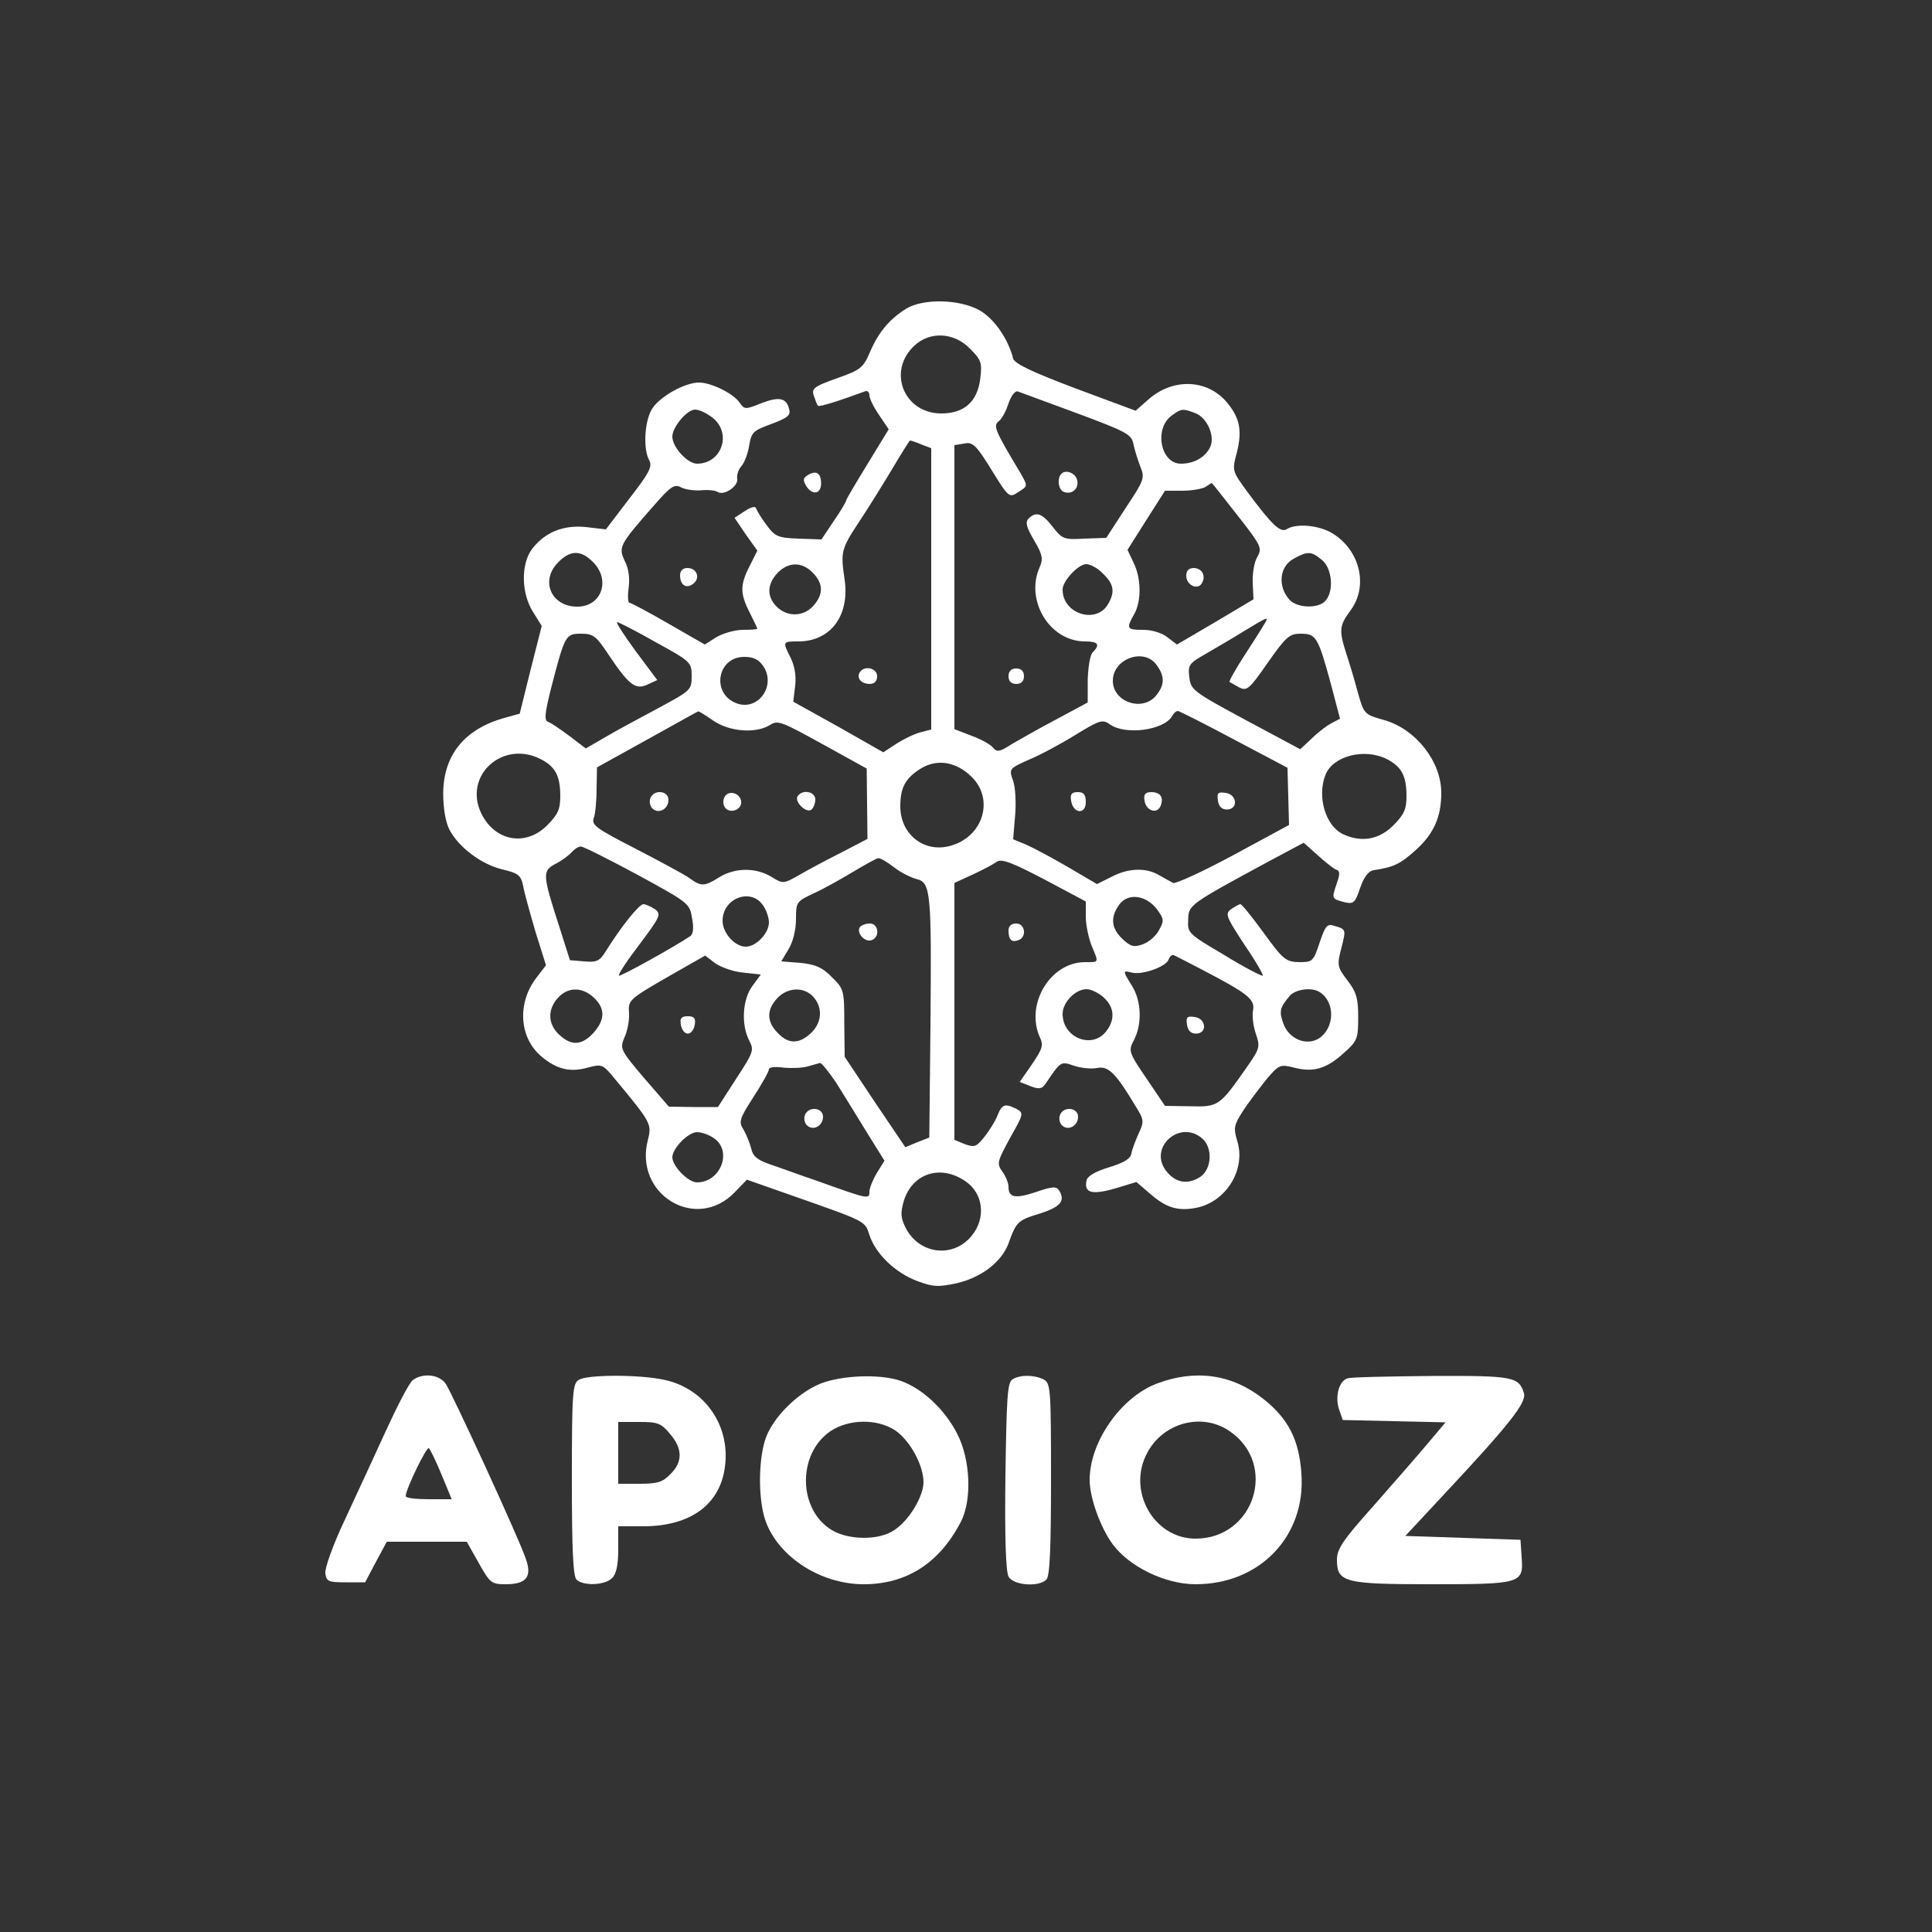 <svg width="500" height="500" xmlns="http://www.w3.org/2000/svg" preserveAspectRatio="xMidYMid meet" version="1.0">

 <rect width="100%" height="100%" fill="#333333" stroke="none"/>

 <g>
  <title>Layer 1</title>
  <g id="svg_1" fill="#000000" transform="translate(0 500) scale(0.1 -0.1)">
   <path fill="#ffffff" id="svg_2" d="m2345,4201c-43,-27 -71,-60 -93,-111c-18,-42 -24,-47 -86,-69c-59,-21 -66,-26 -60,-45c4,-11 8,-23 11,-26c3,-4 56,13 121,37c6,3 12,-1 12,-10c0,-8 11,-31 25,-51l25,-37l-55,-90c-30,-49 -55,-91 -55,-94c0,-3 -14,-27 -32,-53l-32,-48l-59,2c-53,2 -61,5 -83,35c-13,17 -25,37 -27,43c-2,7 -13,4 -30,-7l-26,-17l29,-43l30,-42l-20,-40c-25,-49 -25,-71 0,-120c11,-22 20,-41 20,-42c0,-2 -17,-3 -37,-3c-21,0 -52,-9 -69,-19l-30,-19l-94,54c-52,30 -97,54 -101,54c-4,0 -5,18 -2,39c3,25 0,50 -10,69c-17,36 -14,42 72,140c46,53 56,60 73,51c11,-6 34,-9 51,-8c18,2 38,0 44,-4c17,-11 54,15 51,34c-2,9 3,24 11,33c8,9 17,34 20,54c6,34 11,38 58,55c42,16 50,22 45,39c-7,29 -27,32 -73,14c-40,-16 -42,-16 -55,2c-16,24 -74,52 -105,52c-37,0 -103,-37 -122,-69c-19,-32 -23,-102 -7,-132c9,-16 1,-32 -51,-99l-61,-80l-52,6c-59,6 -107,-14 -140,-58c-28,-39 -27,-113 3,-161l23,-37l-29,-114l-28,-113l-40,-11c-103,-29 -157,-96 -158,-194c0,-40 6,-75 16,-95c24,-46 83,-90 137,-103c42,-10 48,-15 54,-43c3,-18 18,-71 32,-119l27,-86l-26,-34c-49,-65 -43,-154 14,-202c39,-33 74,-42 120,-29c37,10 39,9 71,-30c93,-112 95,-116 85,-156c-38,-142 125,-241 225,-136l31,32l111,-39c199,-70 194,-67 206,-104c16,-49 67,-98 123,-119c42,-16 55,-16 103,-6c64,15 116,55 134,103c20,56 24,60 80,77c54,17 68,33 51,60c-7,11 -17,11 -60,-4c-54,-18 -71,-14 -71,13c0,10 -7,28 -16,40c-15,21 -13,26 20,87c35,62 36,64 17,75c-30,15 -38,13 -50,-18c-6,-15 -22,-40 -34,-55c-20,-25 -25,-27 -50,-18l-27,11l0,332l0,333l48,22c26,12 54,27 62,33c12,8 39,-2 123,-46l107,-57l0,-39c0,-21 7,-55 15,-75c19,-46 20,-43 -17,-43c-90,0 -155,-109 -117,-194c10,-21 7,-30 -20,-70l-32,-46l28,-11c23,-9 30,-7 40,8c38,56 38,57 72,45c18,-6 44,-9 60,-6c29,6 48,-12 100,-99c22,-35 22,-40 8,-70c-8,-18 -17,-41 -19,-52c-2,-14 -19,-24 -58,-36c-36,-11 -56,-23 -58,-34c-7,-32 13,-38 73,-21l56,17l35,-30c41,-36 71,-46 119,-37c78,15 130,99 107,173c-10,34 -9,41 15,78c14,22 42,58 60,81c33,39 36,40 72,31c50,-13 84,-3 129,38c35,31 37,37 37,93c0,49 -5,65 -28,95c-26,34 -27,39 -16,82c13,50 13,50 -18,59c-18,6 -23,1 -38,-44c-16,-48 -18,-50 -53,-50c-34,1 -41,6 -91,75c-30,41 -57,75 -61,75c-3,0 -14,-6 -24,-13c-16,-12 -13,-19 34,-91c29,-42 50,-79 48,-81c-2,-2 -47,21 -99,53c-93,55 -96,57 -94,91c1,39 0,39 209,152l90,48l37,-33c20,-18 41,-35 48,-37c9,-3 9,-12 0,-37c-13,-38 -13,-38 21,-47c23,-5 27,-2 40,37c10,29 22,44 35,46c53,8 69,16 110,53c46,42 65,85 65,147c0,81 -65,164 -146,188c-54,15 -54,16 -70,72c-8,31 -22,77 -30,101c-19,60 -18,72 11,111c47,63 25,156 -47,200c-35,21 -93,26 -117,11c-17,-11 -38,9 -102,95c-40,55 -41,55 -28,103c14,57 8,89 -26,130c-51,60 -139,63 -202,8l-34,-30l-156,58c-114,43 -157,64 -161,77c-13,52 -50,104 -87,125c-52,29 -146,31 -190,4zm165,-103c29,-29 32,-36 27,-77c-7,-60 -41,-91 -101,-91c-97,0 -141,110 -69,176c40,37 102,34 143,-8zm276,-167c129,-48 142,-55 147,-79c3,-15 11,-41 18,-59c12,-30 11,-34 -38,-108l-50,-77l-57,-2c-53,-3 -57,-1 -82,31c-27,35 -43,40 -62,21c-9,-9 -6,-22 14,-56c22,-37 24,-48 15,-69c-39,-86 25,-193 117,-193c34,0 40,-8 20,-28c-7,-7 -12,-39 -13,-71l0,-59l-80,-43c-44,-23 -96,-53 -117,-65c-31,-20 -38,-21 -48,-9c-6,8 -31,22 -56,31l-44,17l0,367l0,368l25,4c22,5 31,-3 71,-68c45,-73 46,-73 70,-57c24,15 24,15 6,47c-69,115 -72,124 -57,136c8,6 19,27 25,46c7,20 17,33 24,31c6,-2 75,-28 152,-56zm-942,-12c51,-40 24,-119 -40,-119c-25,0 -64,43 -64,70c0,25 38,70 59,70c10,0 30,-9 45,-21zm1249,12c32,-12 53,-62 38,-90c-14,-26 -42,-41 -75,-41c-53,0 -70,92 -23,125c25,18 28,18 60,6zm-709,-81l26,-10l0,-364l0,-364l-27,-7c-16,-4 -43,-17 -62,-29l-35,-23l-116,66l-117,65l5,42c3,26 -2,52 -12,72c-21,42 -21,42 20,42c83,0 133,66 120,159c-11,74 -9,80 37,150c24,36 63,99 87,139c23,39 44,72 45,72c2,0 15,-4 29,-10zm818,-183c62,-79 65,-85 52,-108c-8,-13 -13,-43 -12,-67l2,-43l-99,-59l-99,-58l-25,19c-14,11 -40,19 -62,19c-43,0 -45,3 -24,40c19,33 19,92 -1,133l-16,34l48,76l49,77l45,0c25,0 52,5 60,10c8,5 15,10 16,10c1,0 30,-37 66,-83zm-1667,-122c46,-46 22,-115 -41,-115c-68,0 -97,68 -49,115c31,32 59,32 90,0zm1886,6c26,-21 32,-79 10,-105c-18,-22 -74,-20 -94,2c-31,35 -26,86 11,106c36,20 45,20 73,-3zm-1323,-28c31,-28 35,-56 11,-86c-25,-33 -70,-36 -99,-7c-26,26 -25,58 2,87c26,27 58,30 86,6zm757,-8c27,-26 31,-46 14,-76c-29,-56 -119,-29 -119,35c0,23 41,66 61,66c11,0 31,-11 44,-25zm419,-127c-4,-7 -27,-44 -52,-82c-24,-37 -42,-69 -40,-71c2,-1 13,-7 25,-14c20,-10 26,-5 74,64c47,67 56,75 85,75c40,0 45,-8 78,-129l24,-91l-21,-11c-12,-6 -36,-24 -52,-40l-30,-28l-142,76c-135,73 -141,77 -145,110c-4,32 -1,36 41,60c25,15 71,41 101,60c61,37 64,38 54,21zm-1577,-50c91,-50 93,-52 93,-88c0,-36 -2,-37 -87,-83c-49,-26 -110,-59 -137,-75l-50,-29l-42,32c-24,18 -49,35 -56,37c-10,4 -8,23 9,90c35,135 37,138 77,138c31,0 39,-6 70,-53c53,-79 70,-93 101,-79l26,12l-56,75c-30,41 -52,75 -48,75c4,0 49,-23 100,-52zm279,-63c33,-51 -15,-116 -70,-95c-66,25 -50,120 20,120c25,0 38,-7 50,-25zm1018,3c21,-29 20,-51 -2,-78c-35,-43 -112,-17 -112,38c0,58 82,87 114,40zm-1148,-143c42,-29 111,-34 147,-11c20,13 31,8 136,-50l114,-63l1,-91l1,-91l-65,-34c-36,-18 -85,-44 -109,-58c-44,-25 -44,-25 -75,-6c-40,24 -93,24 -134,-1c-40,-25 -47,-25 -80,-1c-15,10 -78,44 -140,76c-101,52 -112,60 -105,79c4,11 7,46 7,76l1,54l130,72c72,40 131,73 132,73c1,1 19,-10 39,-24zm1348,-49l138,-73l2,-74l2,-74l-144,-78c-80,-43 -150,-75 -156,-72c-6,3 -22,12 -36,20c-34,20 -79,19 -123,-4l-38,-19l-75,44c-41,24 -90,50 -108,58l-34,14l5,60c3,33 1,74 -5,91c-11,31 -11,32 41,55c29,12 83,41 120,64c64,39 70,41 90,27c40,-28 138,-15 160,21c4,8 11,14 15,14c4,0 69,-33 146,-74zm-1794,-51c37,-19 50,-43 50,-95c0,-34 -6,-48 -34,-76c-56,-56 -136,-41 -171,32c-46,98 57,190 155,139zm2190,0c37,-19 50,-43 50,-95c0,-34 -6,-48 -34,-76c-37,-37 -82,-45 -130,-23c-45,21 -68,96 -46,153c19,50 102,71 160,41zm-1075,-46c57,-56 31,-150 -49,-176c-70,-24 -136,25 -136,100c0,49 13,73 53,98c42,26 92,18 132,-22zm-865,-253c132,-72 135,-74 141,-112c5,-25 3,-42 -5,-47c-45,-30 -181,-105 -184,-102c-3,3 21,39 53,81c54,72 57,78 40,91c-11,7 -24,13 -30,13c-11,0 -59,-60 -98,-123c-15,-24 -23,-28 -55,-25l-37,3l-27,85c-44,136 -45,146 -11,164c16,8 35,22 42,30c8,9 19,16 25,15c6,0 72,-33 146,-73zm663,20c18,-14 44,-27 59,-31c37,-9 39,-33 36,-379l-3,-290l-31,-12l-31,-13l-79,117l-78,117l-1,87c0,85 -1,89 -32,119c-24,25 -42,33 -81,37l-50,4l19,32c11,18 19,49 19,77c0,45 1,46 48,68c26,12 72,38 102,56c30,18 59,34 63,34c5,1 23,-10 40,-23zm-339,-98c9,-12 16,-33 16,-45c0,-28 -33,-63 -60,-63c-28,0 -60,35 -60,67c0,58 72,86 104,41zm1020,-11c19,-26 19,-30 5,-55c-8,-15 -27,-31 -42,-36c-22,-8 -31,-6 -52,14c-29,27 -32,56 -9,88c22,32 70,26 98,-11zm-1071,-164l46,-5l-22,-30c-26,-35 -29,-101 -8,-141c13,-25 11,-30 -34,-99l-47,-73l-64,0l-63,1l-64,74c-62,73 -63,76 -51,105c8,17 13,45 12,63c-3,33 0,36 97,92l100,57l26,-20c15,-10 47,-22 72,-24zm1187,8c119,-62 138,-77 133,-105c-3,-13 0,-41 7,-61c12,-35 10,-39 -24,-88c-70,-100 -73,-102 -146,-100l-65,1l-48,71c-47,69 -47,72 -32,100c21,41 19,100 -5,139c-25,40 -25,41 -1,35c27,-7 88,15 95,33c3,9 9,14 14,12c4,-2 36,-18 72,-37zm-1573,-73c30,-28 29,-58 -2,-92c-28,-30 -54,-33 -83,-8c-32,26 -37,63 -12,95c26,33 65,35 97,5zm568,2c26,-29 22,-70 -10,-97c-31,-27 -59,-24 -87,9c-24,27 -23,57 4,85c26,28 69,30 93,3zm752,-2c28,-26 29,-58 5,-88c-37,-46 -112,-15 -112,46c0,30 33,64 62,64c12,0 32,-10 45,-22zm559,14c40,-26 38,-92 -2,-119c-33,-21 -79,-2 -93,39c-11,31 -9,40 17,71c15,17 58,23 78,9zm-1252,-234c18,-29 54,-87 79,-128l46,-74l-20,-32c-10,-17 -19,-39 -19,-48c0,-20 -2,-20 -130,26c-47,16 -104,37 -128,45c-32,11 -44,21 -48,41c-4,15 -13,37 -20,49c-13,20 -10,28 26,84c22,34 40,66 40,72c0,5 16,7 38,4c20,-2 48,-1 62,3c14,4 28,8 32,9c4,1 23,-23 42,-51zm-316,-144c48,-33 17,-114 -44,-114c-23,0 -64,42 -64,65c0,23 41,65 64,65c12,0 32,-7 44,-16zm1264,-1c27,-24 24,-79 -6,-99c-33,-21 -65,-15 -89,17c-45,61 38,133 95,82zm-615,-109c48,-31 56,-97 17,-143c-48,-58 -135,-47 -170,21c-13,26 -14,38 -5,70c22,71 94,95 158,52z"/>
   <path fill="#ffffff" id="svg_3" d="m2747,3774c-12,-12 -8,-42 6,-47c21,-8 39,8 35,29c-3,19 -29,30 -41,18z"/>
   <path fill="#ffffff" id="svg_4" d="m2610,3250c0,-13 7,-20 20,-20c13,0 20,7 20,20c0,13 -7,20 -20,20c-13,0 -20,-7 -20,-20z"/>
   <path fill="#ffffff" id="svg_5" d="m2225,3260c-9,-15 4,-30 26,-30c12,0 19,7 19,20c0,21 -33,29 -45,10z"/>
   <path fill="#ffffff" id="svg_6" d="m3070,3510c0,-24 29,-38 40,-20c12,19 1,40 -21,40c-12,0 -19,-7 -19,-20z"/>
   <path fill="#ffffff" id="svg_7" d="m1683,2934c-3,-8 -1,-20 5,-26c16,-16 42,-2 42,22c0,24 -38,28 -47,4z"/>
   <path fill="#ffffff" id="svg_8" d="m1874,2935c-4,-9 -2,-21 4,-27c15,-15 44,-1 40,19c-4,23 -36,29 -44,8z"/>
   <path fill="#ffffff" id="svg_9" d="m2064,2939c-8,-14 21,-43 35,-35c6,4 11,16 11,27c0,21 -34,27 -46,8z"/>
   <path fill="#ffffff" id="svg_10" d="m2772,2928c5,-34 38,-37 38,-4c0,20 -5,26 -21,26c-15,0 -20,-5 -17,-22z"/>
   <path fill="#ffffff" id="svg_11" d="m2962,2928c4,-27 33,-36 42,-13c8,22 -1,35 -25,35c-15,0 -20,-6 -17,-22z"/>
   <path fill="#ffffff" id="svg_12" d="m3152,2928c2,-15 10,-23 23,-23c30,0 27,39 -3,43c-20,3 -23,0 -20,-20z"/>
   <path fill="#ffffff" id="svg_13" d="m2225,2600c-9,-15 14,-40 31,-33c22,8 18,43 -5,43c-11,0 -23,-5 -26,-10z"/>
   <path fill="#ffffff" id="svg_14" d="m1762,2348c2,-13 10,-23 18,-23c8,0 16,10 18,23c3,17 -2,22 -18,22c-16,0 -21,-5 -18,-22z"/>
   <path fill="#ffffff" id="svg_15" d="m3072,2348c2,-15 10,-23 23,-23c30,0 27,39 -3,43c-20,3 -23,0 -20,-20z"/>
   <path fill="#ffffff" id="svg_16" d="m2083,2114c-3,-8 -1,-20 5,-26c16,-16 42,-2 42,22c0,24 -38,28 -47,4z"/>
   <path fill="#ffffff" id="svg_17" d="m2090,3770c-12,-7 -12,-13 -4,-27c16,-26 39,-22 39,6c0,27 -13,35 -35,21z"/>
   <path fill="#ffffff" id="svg_18" d="m1760,3511c0,-26 17,-36 35,-21c18,15 8,40 -16,40c-12,0 -19,-7 -19,-19z"/>
   <path fill="#ffffff" id="svg_19" d="m2610,2592c0,-24 8,-32 26,-25c22,8 17,43 -6,43c-13,0 -20,-7 -20,-18z"/>
   <path fill="#ffffff" id="svg_20" d="m2743,2114c-3,-8 -1,-20 5,-26c16,-16 42,-2 42,22c0,24 -38,28 -47,4z"/>
   <path fill="#ffffff" id="svg_21" d="m1068,1428c-9,-7 -39,-65 -68,-128c-29,-63 -77,-168 -107,-232c-31,-65 -53,-127 -51,-140c3,-21 8,-23 53,-23l50,0l28,53l28,52l104,0l103,0l31,-55c29,-52 33,-55 70,-55c54,0 69,20 51,68c-17,51 -188,422 -206,450c-16,25 -60,30 -86,10zm75,-245l26,-63l-59,0c-33,0 -60,3 -60,8c0,18 55,131 60,124c4,-4 19,-35 33,-69z"/>
   <path fill="#ffffff" id="svg_22" d="m1498,1429c-16,-9 -18,-32 -18,-257c0,-180 3,-251 12,-260c17,-17 74,-15 92,4c11,10 16,34 16,75l0,59l68,0c119,1 195,56 208,153c15,107 -52,204 -157,226c-63,14 -198,14 -221,0zm236,-140c33,-38 33,-73 1,-104c-20,-21 -34,-25 -80,-25l-55,0l0,80l0,80l54,0c48,0 57,-3 80,-31z"/>
   <path fill="#ffffff" id="svg_23" d="m2137,1424c-66,-20 -141,-94 -158,-154c-16,-56 -16,-142 -1,-196c28,-97 141,-174 257,-174c111,0 195,54 251,160c30,57 26,162 -9,230c-32,62 -89,116 -145,136c-48,17 -135,16 -195,-2zm180,-126c38,-26 73,-90 73,-134c0,-37 -38,-100 -76,-124c-39,-27 -118,-26 -161,0c-88,53 -90,197 -4,256c48,32 121,33 168,2z"/>
   <path fill="#ffffff" id="svg_24" d="m2620,1430c-13,-8 -15,-49 -18,-249c-2,-159 1,-247 8,-261c12,-23 78,-28 98,-8c9,9 12,80 12,260c0,234 -1,248 -19,258c-24,12 -61,13 -81,0z"/>
   <path fill="#ffffff" id="svg_25" d="m2993,1419c-93,-36 -173,-151 -173,-249c0,-46 28,-124 60,-167c43,-58 136,-103 214,-103c167,0 286,125 274,287c-6,87 -34,142 -99,193c-81,64 -176,77 -276,39zm188,-122c127,-85 66,-279 -87,-279c-108,0 -178,124 -125,222c41,78 141,105 212,57z"/>
   <path fill="#ffffff" id="svg_26" d="m3488,1433c-23,-6 -34,-48 -22,-82l9,-26l133,-3l133,-3l-48,-57c-26,-31 -90,-104 -140,-161c-77,-86 -93,-110 -93,-137c0,-59 18,-64 245,-64c233,0 238,2 233,70l-3,45l-149,5l-149,5l94,101c175,187 220,244 213,268c-13,43 -27,46 -238,45c-111,-1 -209,-3 -218,-6z"/>
  </g>
 </g>
</svg>